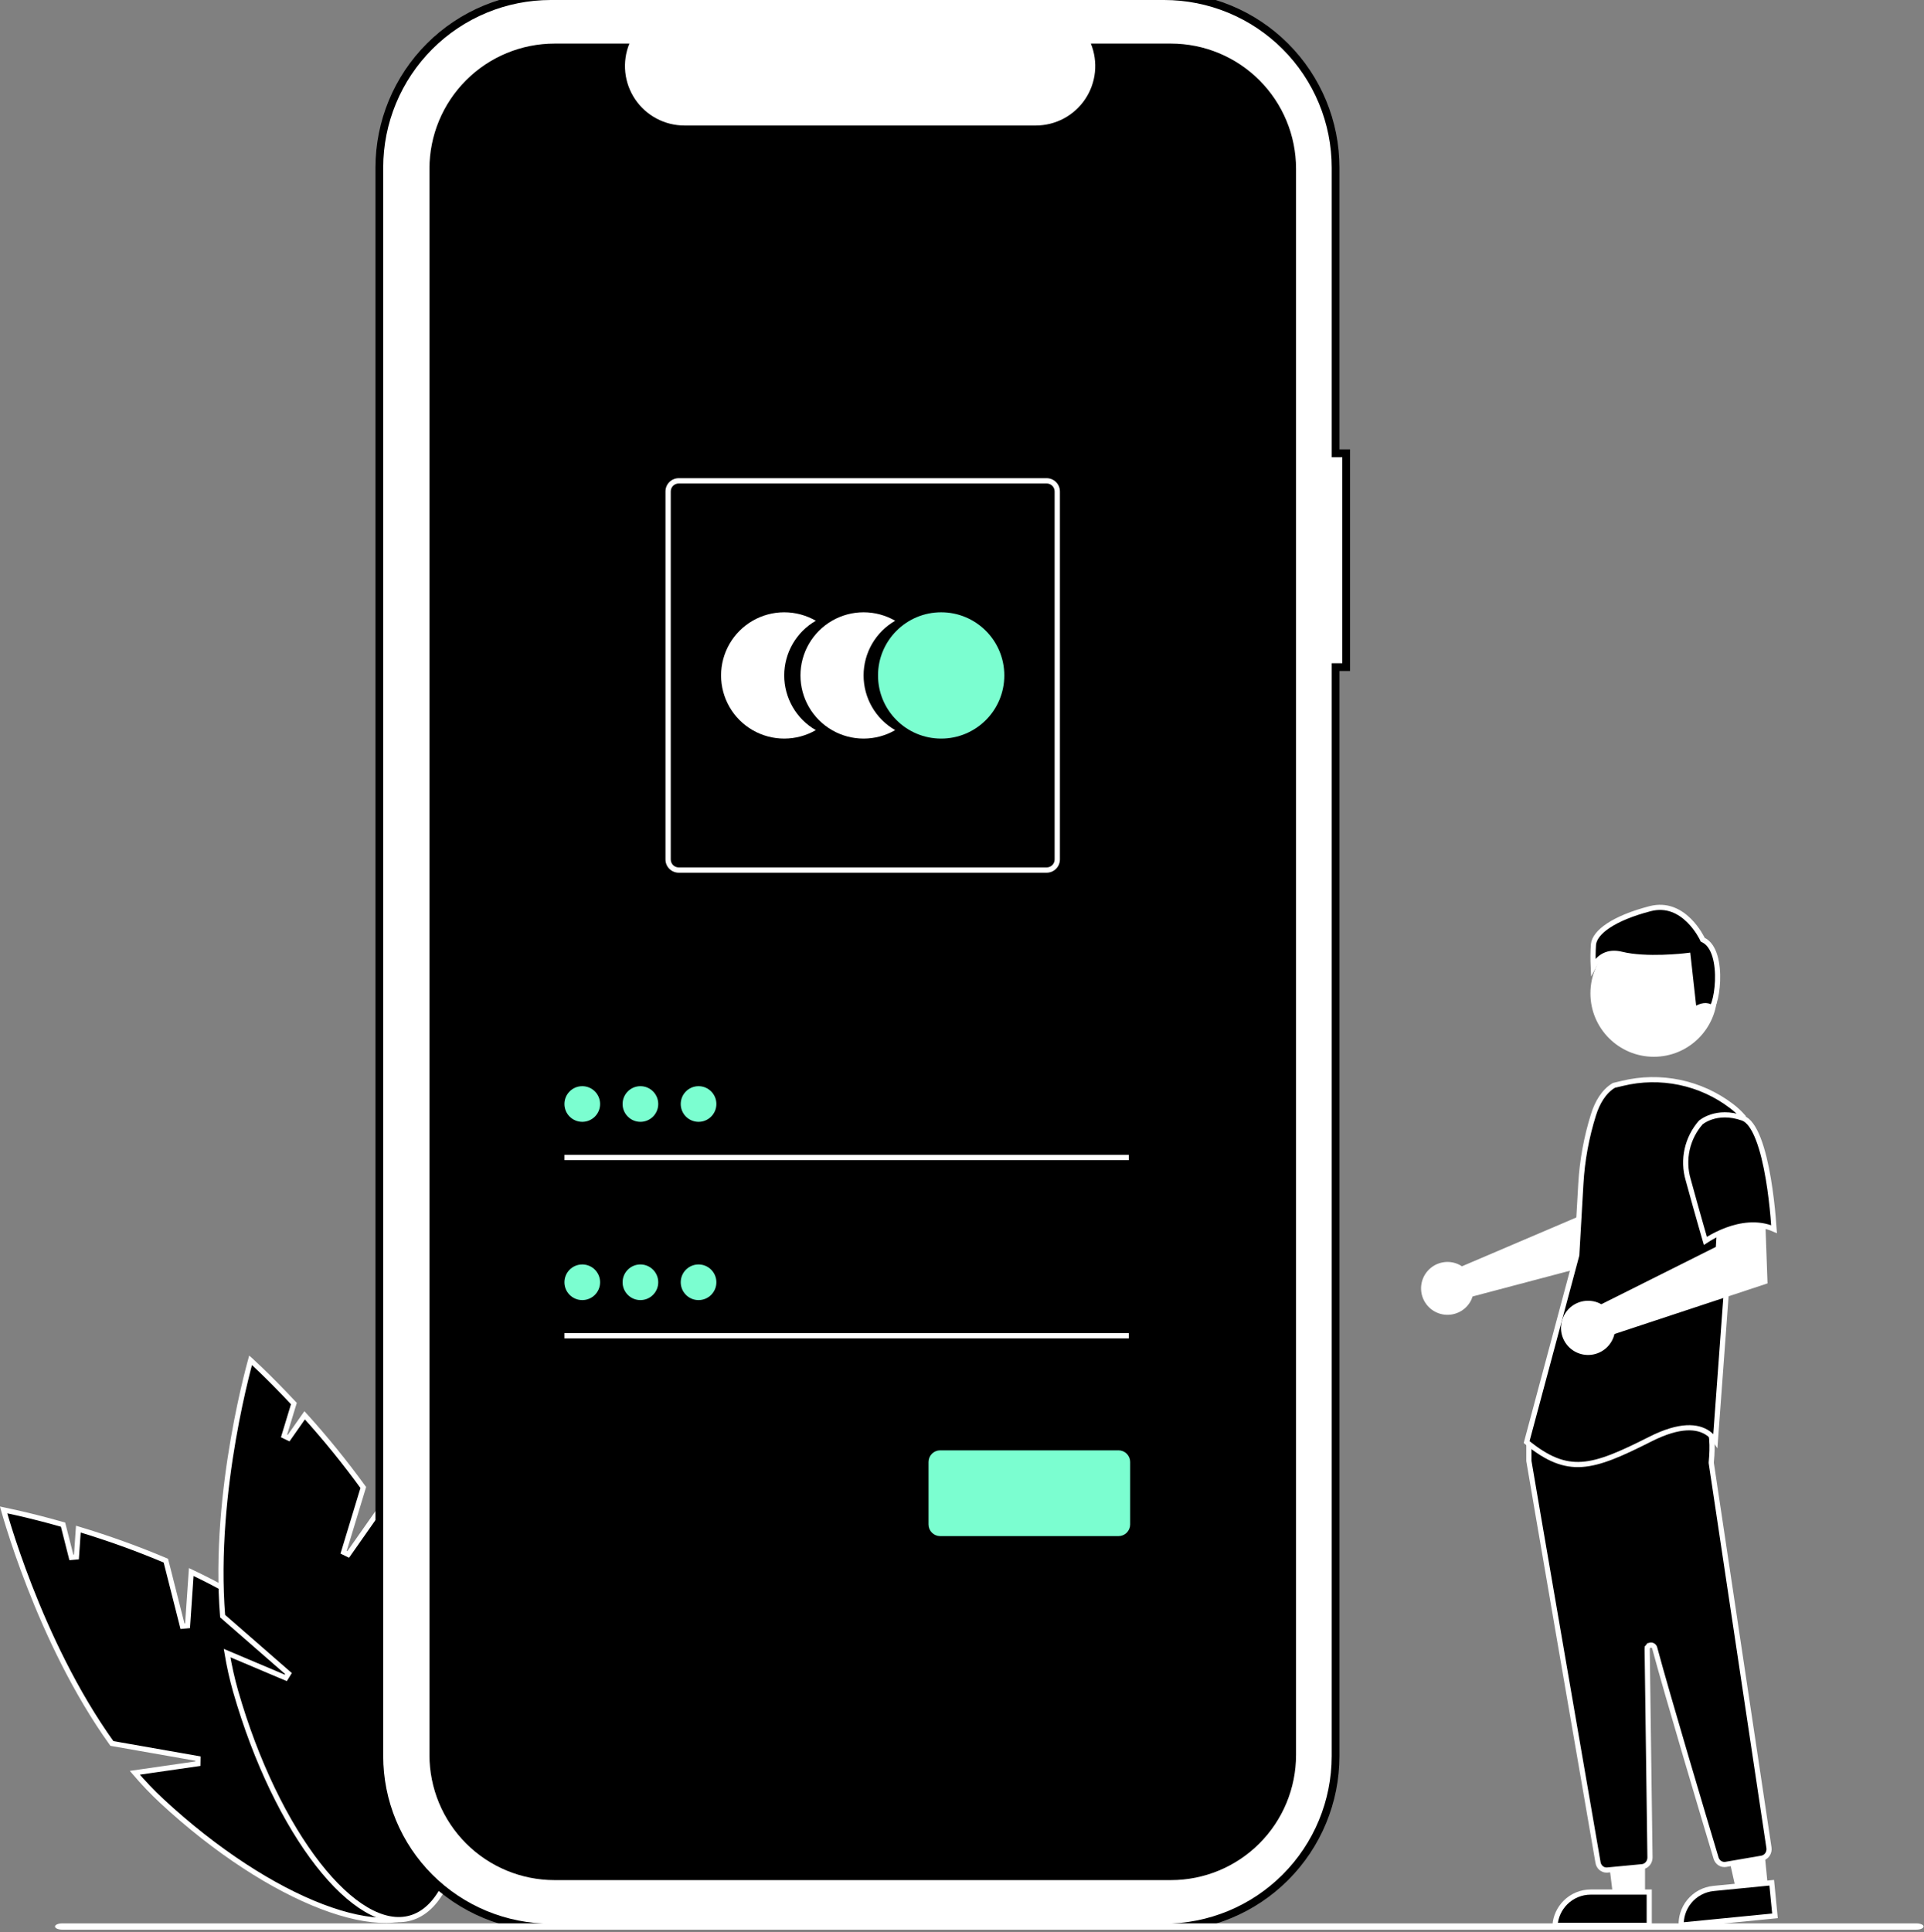 <svg width="745" height="748" viewBox="0 0 745 748" fill="none" xmlns="http://www.w3.org/2000/svg">
<rect x="0" y="0" width="745" height="748" fill="#808080" stroke="none"/>
<g clip-path="url(#clip0)">
<path d="M70.66 629.593L72.627 629.416L74.055 608.611C89.974 616.144 105.748 625.618 118.353 637.318L118.353 637.318C139.34 656.797 155.125 677.83 163.697 696.056C167.985 705.171 170.445 713.537 170.882 720.626C171.319 727.711 169.732 733.427 166.04 737.405C162.348 741.382 156.766 743.39 149.668 743.481C142.566 743.573 134.04 741.741 124.631 738.143C105.817 730.95 83.668 716.773 62.681 697.292C58.986 693.839 55.489 690.181 52.206 686.336L76.631 682.814L76.661 680.839L43.328 674.984C29.04 655.092 18.466 632.178 11.451 614.178C7.926 605.133 5.303 597.34 3.563 591.809C2.692 589.044 2.043 586.845 1.611 585.339C1.531 585.06 1.458 584.805 1.393 584.574C1.47 584.59 1.549 584.606 1.631 584.623C2.817 584.866 4.557 585.235 6.765 585.737C11.073 586.718 17.165 588.208 24.412 590.268L27.629 602.957L29.596 602.78L30.338 592.003C41.843 595.459 53.154 599.531 64.222 604.202L70.66 629.593Z" fill="black" stroke="white" stroke-width="2"/>
<path d="M133.058 600.954L134.834 601.819L146.81 584.753C156.543 599.429 165.151 615.693 169.893 632.224C177.789 659.749 180.429 685.914 178.346 705.948C177.304 715.968 175.087 724.401 171.796 730.695C168.507 736.986 164.194 741.059 158.978 742.556C153.762 744.052 147.946 742.885 141.822 739.294C135.695 735.702 129.344 729.727 123.149 721.783C110.762 705.901 99.13 682.317 91.233 654.793C89.854 649.925 88.75 644.985 87.926 639.994L110.66 649.605L111.706 647.93L86.198 625.688C84.251 601.275 87.043 576.194 90.342 557.159C91.999 547.594 93.782 539.566 95.151 533.932C95.835 531.115 96.415 528.897 96.824 527.385C96.9 527.104 96.97 526.849 97.033 526.618C97.091 526.67 97.15 526.725 97.211 526.782C98.101 527.603 99.4 528.817 101.031 530.389C104.212 533.455 108.657 537.878 113.797 543.385L109.992 555.91L111.768 556.776L117.973 547.934C126.035 556.839 133.612 566.172 140.672 575.892L133.058 600.954Z" fill="black" stroke="white" stroke-width="2"/>
<path d="M521.251 176.983L521.251 175.483H519.751H517.159V64.883C517.159 56.166 515.442 47.533 512.106 39.479C508.77 31.425 503.88 24.107 497.716 17.943C491.552 11.779 484.234 6.889 476.18 3.553C468.126 0.217 459.494 -1.5 450.776 -1.5H213.269C195.663 -1.5 178.778 5.494 166.329 17.943C153.88 30.392 146.886 47.277 146.886 64.883V679.883C146.886 688.601 148.603 697.233 151.939 705.287C155.275 713.341 160.165 720.659 166.329 726.823C172.493 732.987 179.811 737.877 187.865 741.213C195.919 744.549 204.551 746.266 213.269 746.266H450.776C468.382 746.266 485.266 739.272 497.715 726.823C510.164 714.373 517.158 697.489 517.158 679.883V258.278H519.75H521.25L521.25 256.778L521.251 176.983Z" fill="white" stroke="black" stroke-width="3"/>
<path d="M453.394 16.874H422.394C423.82 20.37 424.364 24.162 423.979 27.918C423.593 31.673 422.29 35.276 420.184 38.409C418.078 41.543 415.234 44.11 411.902 45.885C408.57 47.66 404.853 48.588 401.078 48.588H265.013C261.238 48.588 257.521 47.659 254.189 45.884C250.858 44.109 248.014 41.542 245.908 38.409C243.802 35.275 242.499 31.672 242.114 27.917C241.729 24.162 242.273 20.369 243.699 16.874H214.743C201.892 16.874 189.568 21.979 180.481 31.066C171.394 40.153 166.289 52.477 166.289 65.328V679.435C166.289 692.286 171.394 704.61 180.481 713.697C189.568 722.784 201.892 727.889 214.743 727.889H453.394C466.245 727.889 478.569 722.784 487.656 713.697C496.743 704.61 501.848 692.286 501.848 679.435V65.327C501.848 52.476 496.743 40.152 487.656 31.066C478.569 21.979 466.245 16.874 453.394 16.874Z" fill="black"/>
<path d="M303.658 261.503C303.657 257.21 304.787 252.993 306.934 249.276C309.081 245.559 312.169 242.473 315.888 240.329C312.171 238.182 307.955 237.052 303.663 237.052C299.37 237.051 295.154 238.18 291.436 240.326C287.719 242.472 284.632 245.559 282.486 249.276C280.34 252.993 279.21 257.209 279.21 261.502C279.21 265.794 280.34 270.01 282.486 273.727C284.632 277.444 287.719 280.531 291.436 282.677C295.154 284.823 299.37 285.952 303.663 285.952C307.955 285.951 312.171 284.821 315.888 282.674C312.17 280.53 309.081 277.445 306.934 273.728C304.788 270.012 303.657 265.795 303.658 261.503Z" fill="white"/>
<path d="M334.395 261.503C334.394 257.21 335.524 252.993 337.671 249.276C339.818 245.559 342.906 242.473 346.625 240.329C342.908 238.182 338.692 237.052 334.4 237.052C330.107 237.051 325.891 238.18 322.173 240.326C318.456 242.472 315.369 245.559 313.223 249.276C311.077 252.993 309.947 257.209 309.947 261.502C309.947 265.794 311.077 270.01 313.223 273.727C315.369 277.444 318.456 280.531 322.173 282.677C325.891 284.823 330.107 285.952 334.4 285.952C338.692 285.951 342.908 284.821 346.625 282.674C342.907 280.53 339.818 277.445 337.671 273.728C335.524 270.012 334.394 265.795 334.395 261.503Z" fill="white"/>
<path d="M364.434 285.952C377.937 285.952 388.884 275.005 388.884 261.502C388.884 247.999 377.937 237.052 364.434 237.052C350.931 237.052 339.984 247.999 339.984 261.502C339.984 275.005 350.931 285.952 364.434 285.952Z" fill="#7BFED0"/>
<path d="M405.296 337.869H262.796C261.439 337.867 260.139 337.328 259.179 336.369C258.22 335.409 257.681 334.109 257.679 332.752V190.252C257.681 188.895 258.22 187.595 259.179 186.635C260.139 185.676 261.439 185.137 262.796 185.135H405.296C406.653 185.137 407.953 185.676 408.912 186.635C409.872 187.595 410.411 188.895 410.413 190.252V332.752C410.411 334.109 409.872 335.409 408.912 336.369C407.953 337.328 406.653 337.867 405.296 337.869ZM262.796 187.183C261.982 187.184 261.202 187.508 260.626 188.083C260.05 188.659 259.727 189.439 259.726 190.253V332.753C259.727 333.567 260.05 334.347 260.626 334.923C261.202 335.499 261.982 335.822 262.796 335.823H405.296C406.11 335.822 406.89 335.499 407.466 334.923C408.041 334.347 408.365 333.567 408.366 332.753V190.253C408.365 189.439 408.041 188.659 407.466 188.083C406.89 187.508 406.11 187.184 405.296 187.183H262.796Z" fill="white"/>
<path d="M437.114 447.102H218.562V449.149H437.114V447.102Z" fill="white"/>
<path d="M225.464 434.322C229.276 434.322 232.366 431.232 232.366 427.42C232.366 423.608 229.276 420.518 225.464 420.518C221.652 420.518 218.562 423.608 218.562 427.42C218.562 431.232 221.652 434.322 225.464 434.322Z" fill="#7BFED0"/>
<path d="M437.114 516.118H218.562V518.165H437.114V516.118Z" fill="white"/>
<path d="M225.464 503.339C229.276 503.339 232.366 500.249 232.366 496.437C232.366 492.625 229.276 489.535 225.464 489.535C221.652 489.535 218.562 492.625 218.562 496.437C218.562 500.249 221.652 503.339 225.464 503.339Z" fill="#7BFED0"/>
<path d="M433.115 594.71H364.046C362.853 594.709 361.709 594.235 360.866 593.391C360.022 592.547 359.547 591.404 359.546 590.21V566.002C359.547 564.809 360.022 563.666 360.866 562.822C361.709 561.978 362.853 561.504 364.046 561.502H433.115C434.308 561.504 435.451 561.978 436.295 562.822C437.139 563.666 437.613 564.809 437.615 566.002V590.21C437.613 591.404 437.139 592.547 436.295 593.391C435.451 594.235 434.308 594.709 433.115 594.71Z" fill="#7BFED0"/>
<path d="M247.978 434.322C251.79 434.322 254.88 431.232 254.88 427.42C254.88 423.608 251.79 420.518 247.978 420.518C244.166 420.518 241.076 423.608 241.076 427.42C241.076 431.232 244.166 434.322 247.978 434.322Z" fill="#7BFED0"/>
<path d="M270.492 434.322C274.304 434.322 277.394 431.232 277.394 427.42C277.394 423.608 274.304 420.518 270.492 420.518C266.68 420.518 263.59 423.608 263.59 427.42C263.59 431.232 266.68 434.322 270.492 434.322Z" fill="#7BFED0"/>
<path d="M247.978 503.339C251.79 503.339 254.88 500.249 254.88 496.437C254.88 492.625 251.79 489.535 247.978 489.535C244.166 489.535 241.076 492.625 241.076 496.437C241.076 500.249 244.166 503.339 247.978 503.339Z" fill="#7BFED0"/>
<path d="M270.492 503.339C274.304 503.339 277.394 500.249 277.394 496.437C277.394 492.625 274.304 489.535 270.492 489.535C266.68 489.535 263.59 492.625 263.59 496.437C263.59 500.249 266.68 503.339 270.492 503.339Z" fill="#7BFED0"/>
<path d="M742.066 747.077H24.08C22.543 747.077 21.298 746.531 21.298 745.859C21.298 745.187 22.543 744.64 24.08 744.64H742.066C743.602 744.64 744.848 745.186 744.848 745.859C744.848 746.532 743.602 747.077 742.066 747.077Z" fill="white"/>
<path d="M564.677 489.461C565.167 489.686 565.639 489.949 566.087 490.249L610.94 471.105L612.541 459.29L630.462 459.181L629.403 486.279L570.204 501.935C570.079 502.346 569.93 502.75 569.756 503.143C568.9 504.969 567.524 506.502 565.8 507.549C564.076 508.595 562.081 509.109 560.065 509.026C558.05 508.942 556.105 508.265 554.473 507.08C552.841 505.894 551.596 504.253 550.894 502.362C550.192 500.471 550.064 498.415 550.527 496.452C550.99 494.489 552.022 492.706 553.495 491.328C554.967 489.95 556.814 489.037 558.804 488.705C560.793 488.373 562.836 488.636 564.677 489.461Z" fill="white"/>
<path d="M636.98 735.021H624.72L618.888 687.733L636.982 687.734L636.98 735.021Z" fill="white"/>
<path d="M615.963 732.518H638.607V745.405H602.112C602.351 742.087 603.776 738.953 606.143 736.585C608.748 733.981 612.28 732.518 615.963 732.518Z" fill="black" stroke="white" stroke-width="2"/>
<path d="M684.66 731.557L672.459 732.759L662.018 686.271L680.025 684.497L684.66 731.557Z" fill="white"/>
<path d="M663.499 731.126L686.034 728.907L687.297 741.732L650.978 745.309C650.94 743.824 651.139 742.341 651.572 740.915C652.101 739.17 652.969 737.546 654.126 736.137C655.283 734.727 656.706 733.559 658.314 732.699C659.923 731.839 661.684 731.305 663.499 731.126Z" fill="black" stroke="white" stroke-width="2"/>
<path d="M640.393 409.135C653.957 409.135 664.954 398.138 664.954 384.574C664.954 371.009 653.957 360.013 640.393 360.013C626.828 360.013 615.832 371.009 615.832 384.574C615.832 398.138 626.828 409.135 640.393 409.135Z" fill="white"/>
<path d="M622.073 724H622.076C622.181 724 622.286 723.995 622.389 723.986L622.073 724ZM622.073 724C621.298 724.002 620.541 723.719 619.936 723.191C619.33 722.662 618.916 721.919 618.776 721.091L618.776 721.086C612.616 685.421 592.498 568.899 592.005 565.604C592.001 565.58 592 565.555 592 565.531H592V565.524L592 556.829L592 556.826C592 556.71 592.035 556.6 592.095 556.513L592.096 556.511L594.756 552.625L594.756 552.625L594.759 552.62C594.801 552.558 594.854 552.51 594.911 552.478C594.967 552.446 595.027 552.429 595.087 552.426L595.087 552.426L595.09 552.426C602.669 552.056 618.863 551.328 633.457 551.083C640.757 550.96 647.639 550.959 652.839 551.182C655.443 551.293 657.598 551.46 659.164 551.691C659.95 551.807 660.556 551.935 660.984 552.068C661.198 552.135 661.344 552.196 661.435 552.244C661.466 552.26 661.485 552.273 661.497 552.28C661.943 552.881 662.297 553.866 662.54 555.157C662.782 556.447 662.893 557.93 662.924 559.404C662.987 562.351 662.73 565.153 662.634 566.075L662.626 566.15L662.63 566.227L662.639 566.422L662.642 566.473L662.649 566.522L684.96 715.345C684.96 715.346 684.96 715.346 684.96 715.346C685.098 716.286 684.875 717.24 684.347 718.001C683.82 718.76 683.037 719.262 682.173 719.413C682.173 719.413 682.172 719.413 682.171 719.413L668.243 721.807C668.242 721.807 668.242 721.807 668.241 721.807C667.452 721.939 666.64 721.772 665.952 721.33C665.263 720.888 664.739 720.196 664.487 719.373C660.174 704.999 645.729 656.695 640.725 638.015C640.634 637.673 640.424 637.367 640.123 637.161C639.819 636.953 639.447 636.864 639.078 636.919C638.71 636.973 638.382 637.164 638.152 637.444L638.924 638.079L638.152 637.444C637.923 637.723 637.803 638.072 637.807 638.426L637.807 638.428C638.058 656.253 638.663 701.73 638.871 717.437L638.871 717.437L638.894 719.123C638.894 719.124 638.894 719.125 638.894 719.126C638.9 720.032 638.581 720.902 638.008 721.564C637.436 722.225 636.656 722.63 635.825 722.712C635.824 722.712 635.824 722.713 635.823 722.713L622.39 723.986L622.073 724Z" fill="black" stroke="white" stroke-width="2"/>
<path d="M668.488 499.777L664.225 557.751C663.552 556.744 662.619 555.694 661.336 554.816C657.398 552.12 650.612 551.318 639.065 557.145C627.626 562.917 619.666 566.485 612.494 566.949C605.575 567.396 599.257 564.95 591.133 558.312L610.511 486.039L610.538 485.94L610.544 485.837L612.123 458.341L612.123 458.341C612.645 449.24 614.295 440.236 617.036 431.526L617.036 431.526C618.481 426.934 620.941 422.589 624.909 420.214L628.215 419.429L628.22 419.428C635.48 417.66 643.053 417.532 650.371 419.054C657.688 420.576 664.556 423.708 670.459 428.213L670.464 428.217C672.11 429.454 673.618 430.857 674.964 432.402L668.489 499.755L668.488 499.766L668.488 499.777Z" fill="black" stroke="white" stroke-width="2"/>
<path d="M618.551 504.239C619.069 504.434 619.57 504.669 620.051 504.943L664.4 482.746L665.136 470.72L683.429 469.459L684.41 496.872L625.144 516.471C624.66 518.547 623.556 520.426 621.978 521.858C620.4 523.291 618.423 524.209 616.311 524.491C614.198 524.773 612.05 524.405 610.151 523.437C608.253 522.468 606.695 520.944 605.683 519.068C604.672 517.192 604.256 515.052 604.49 512.934C604.724 510.815 605.598 508.819 606.995 507.209C608.392 505.599 610.246 504.453 612.31 503.922C614.374 503.392 616.551 503.502 618.551 504.239Z" fill="white"/>
<path d="M674.857 432.893L674.857 432.893C675.959 433.282 677.034 434.183 678.065 435.602C679.092 437.015 680.025 438.874 680.865 441.055C682.544 445.416 683.794 450.917 684.712 456.348C685.629 461.769 686.207 467.077 686.556 471.032C686.731 473.009 686.848 474.646 686.921 475.788C686.923 475.816 686.925 475.844 686.927 475.871C680.587 473.107 673.885 474.294 668.744 476.184C665.944 477.213 663.562 478.467 661.88 479.461C661.279 479.817 660.766 480.14 660.354 480.41C660.301 480.228 660.243 480.029 660.18 479.813C659.82 478.57 659.299 476.766 658.657 474.521C657.374 470.031 655.61 463.777 653.686 456.722L653.684 456.713L653.681 456.704C652.566 452.894 652.432 448.864 653.293 444.988C654.15 441.135 655.961 437.56 658.561 434.591C658.564 434.588 658.567 434.585 658.571 434.583C658.61 434.55 658.674 434.498 658.76 434.432C658.934 434.299 659.202 434.106 659.559 433.884C660.274 433.438 661.344 432.873 662.74 432.42C665.518 431.519 669.625 431.045 674.857 432.893Z" fill="black" stroke="white" stroke-width="2"/>
<path d="M617.461 373.41C617.267 373.715 617.089 374.024 616.927 374.332C616.79 371.43 616.817 368.521 617.006 365.619C617.272 363.311 619.112 360.788 622.834 358.331C626.536 355.888 631.931 353.628 638.907 351.808C645.482 350.093 650.493 352.92 653.945 356.298C655.672 357.989 656.983 359.797 657.864 361.187C658.303 361.881 658.632 362.467 658.851 362.876C658.96 363.08 659.041 363.24 659.094 363.347C659.12 363.401 659.14 363.441 659.152 363.467L659.165 363.495L659.168 363.501L659.168 363.501L659.168 363.501L659.315 363.819L659.629 363.976C661.726 365.024 663.166 367.233 664.046 370.153C664.921 373.057 665.192 376.514 665.066 379.791C664.941 383.069 664.421 386.09 663.767 388.109C663.433 389.137 663.097 389.804 662.828 390.128C660.846 388.714 658.623 389.453 657.158 390.281C656.719 390.53 656.316 390.802 655.963 391.065L653.726 370.927L653.614 369.924L652.613 370.044L652.613 370.044L652.613 370.044L652.611 370.045L652.604 370.045L652.572 370.049L652.446 370.063C652.334 370.076 652.168 370.094 651.952 370.117C651.52 370.161 650.891 370.223 650.104 370.289C648.53 370.421 646.33 370.573 643.827 370.649C638.797 370.801 632.638 370.643 627.88 369.455C625.238 368.796 623.067 369.048 621.311 369.877C619.571 370.698 618.333 372.04 617.461 373.41Z" fill="black" stroke="white" stroke-width="2"/>
</g>
<defs>
<clipPath id="clip0">
<rect width="744.848" height="747.077" fill="white"/>
</clipPath>
</defs>
</svg>
